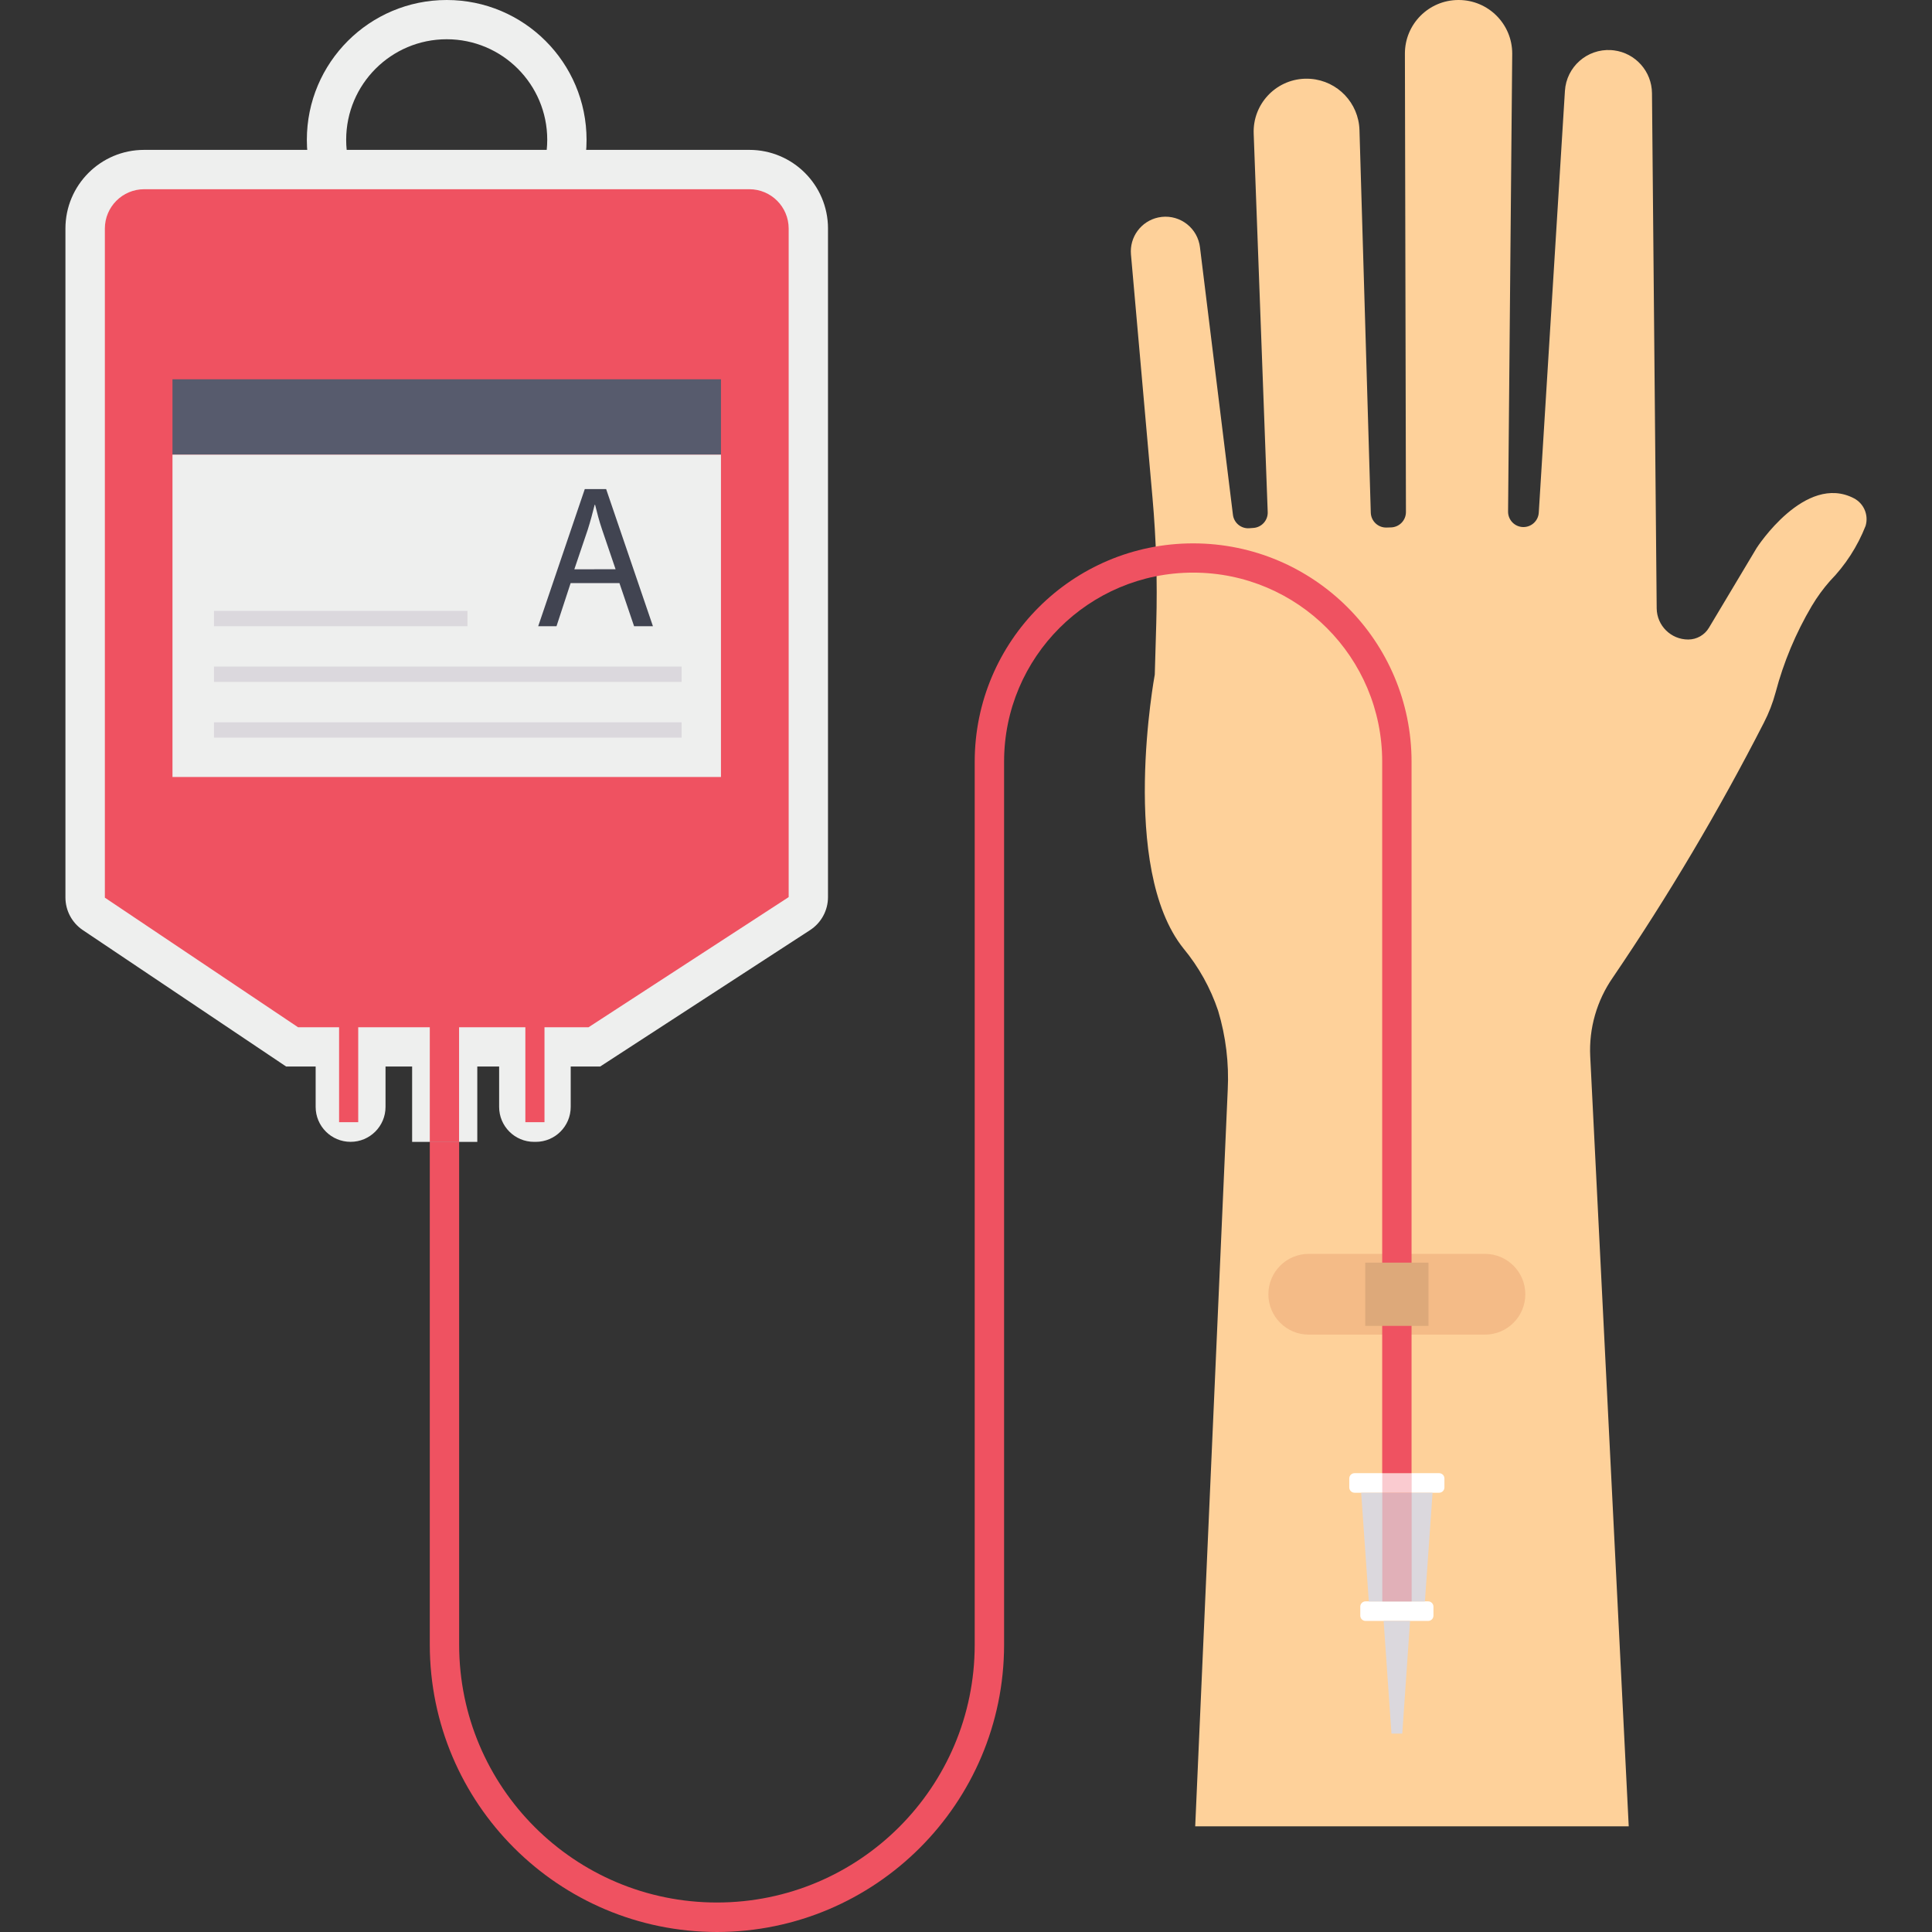 <svg id="Capa_1" enable-background="new 0 0 490.139 490.139" height="512" viewBox="0 0 490.139 490.139" width="512" xmlns="http://www.w3.org/2000/svg"><rect x="0" y="0" width="490.139" height="490.139" fill="#333333" stroke="none"/><g><path d="m113.322 0c-19.596.003-35.479 15.892-35.476 35.487.003 19.596 15.891 35.479 35.487 35.475 19.596-.003 35.479-15.891 35.475-35.487 0-.002 0-.004 0-.006-.003-19.592-15.888-35.472-35.481-35.469-.001 0-.003 0-.005 0zm0 60.969c-14.086-.003-25.502-11.425-25.499-25.511s11.425-25.502 25.511-25.499c14.081.003 25.496 11.418 25.499 25.499-.014 14.083-11.428 25.497-25.511 25.511z" fill="#eeefee"/><path d="m210.058 57.98v169.612c.001 3.379-1.709 6.528-4.543 8.368l-53.252 34.609h-7.478v10.251c0 4.896-3.969 8.864-8.864 8.864h-.43c-4.896 0-8.864-3.969-8.864-8.864v-10.257h-5.541v19.127h-16.533v-19.127h-6.748v10.251c0 4.896-3.969 8.864-8.864 8.864-4.896 0-8.864-3.969-8.864-8.864v-10.251h-7.501l-51.56-34.597c-2.761-1.853-4.417-4.959-4.417-8.285v-169.701c0-11.023 8.936-19.958 19.958-19.958h153.533c11.023-.007 19.964 8.924 19.97 19.946-.002.004-.002.008-.002.012z" fill="#eeefee"/><path d="m75.617 260.61-49.014-32.875v-169.755c.007-5.507 4.469-9.97 9.976-9.976h153.509c5.514-.003 9.987 4.462 9.994 9.976v169.612l-50.771 33.019h-73.694z" fill="#ef5261"/><path d="m43.758 96.223h139.146v19.127h-139.146z" fill="#575b6d"/><path d="m43.758 115.35h139.146v81.769h-139.146z" fill="#eeefee"/><g fill="#ef5261"><path d="m133.28 258.369h4.854v26.324h-4.854z"/><path d="m109.036 258.369h7.43v31.315h-7.43z"/><path d="m86.023 258.369h4.854v26.324h-4.854z"/></g><path d="m54.284 154.98h64.31v3.891h-64.31z" fill="#dbd8dd"/><path d="m54.284 169.11h118.637v3.891h-118.637z" fill="#dbd8dd"/><path d="m54.284 183.246h118.637v3.891h-118.637z" fill="#dbd8dd"/><path d="m144.768 147.926-3.586 10.944h-4.644l11.817-34.788h5.421l11.871 34.788h-4.782l-3.718-10.944zm11.405-3.508-3.407-10.012c-.777-2.271-1.291-4.334-1.793-6.348h-.108c-.514 2.068-1.082 4.184-1.751 6.3l-3.407 10.066z" fill="#414451"/><path d="m428.301 162.242c2.155-.003 4.15-1.138 5.254-2.989l12.116-20.263s12.283-19.074 24.71-12.552c2.498 1.335 3.716 4.24 2.917 6.958-2.053 5.231-5.134 9.997-9.062 14.017-1.709 1.944-3.236 4.041-4.561 6.264l-.06.096c-4.038 6.841-7.118 14.204-9.151 21.883-.716 2.672-1.718 5.26-2.989 7.717-11.422 22.308-24.214 43.887-38.303 64.615-4.077 5.862-6.095 12.91-5.738 20.042l9.767 195.308h-109.981l8.249-186.809c.349-6.797-.476-13.603-2.439-20.12-1.932-5.752-4.907-11.099-8.775-15.774-16.414-20.466-7.292-69.498-7.292-69.498l.377-12.965c.307-10.641-.013-21.291-.956-31.895l-5.463-61.722c-.392-4.427 2.577-8.451 6.922-9.384 4.755-1.017 9.434 2.012 10.452 6.767.054.251.096.504.128.758l8.368 67.908c.256 2.059 2.079 3.557 4.148 3.407l1.058-.078c2.094-.15 3.693-1.931 3.616-4.029l-3.557-96.019c-.274-7.409 5.511-13.638 12.92-13.912.517-.019 1.035-.008 1.551.032 6.834.537 12.165 6.137 12.367 12.989l2.869 97.065c.065 2.151 1.861 3.843 4.013 3.778.005 0 .011 0 .016-.001l1.124-.036c2.103-.071 3.77-1.799 3.766-3.903l-.263-116.282c-.014-7.506 6.061-13.602 13.568-13.615h.066c7.507-.001 13.593 6.085 13.593 13.591 0 .052 0 .104-.001.156l-1.052 116.031c-.02 2.152 1.709 3.913 3.861 3.933h.036c2.06.001 3.765-1.602 3.891-3.658l6.635-106.994c.376-6.092 5.619-10.726 11.711-10.351.245.015.49.038.733.07 5.475.704 9.591 5.341 9.641 10.861l1.195 130.712c.057 4.379 3.626 7.898 8.005 7.891z" fill="#fed19a"/><path d="m332.025 318.1h44.698c5.658 0 10.245 4.587 10.245 10.245 0 5.658-4.587 10.245-10.245 10.245h-44.698c-5.658 0-10.245-4.587-10.245-10.245 0-5.658 4.587-10.245 10.245-10.245z" fill="#f4bb87"/><path d="m343.645 373.737h21.459c.739 0 1.339.599 1.339 1.339v2.283c0 .739-.599 1.339-1.339 1.339h-21.459c-.739 0-1.339-.599-1.339-1.339v-2.283c0-.74.599-1.339 1.339-1.339z" fill="#fff"/><path d="m346.436 406.259h15.882c.739 0 1.339.599 1.339 1.339v2.283c0 .739-.599 1.339-1.339 1.339h-15.882c-.739 0-1.339-.599-1.339-1.339v-2.283c0-.739.6-1.339 1.339-1.339z" fill="#fff"/><path d="m357.727 411.214-1.978 28.584h-2.744l-1.984-28.584z" fill="#dbd8dd"/><path d="m181.887 490.139c-40.214-.04-72.805-32.626-72.851-72.839v-127.616h7.448v127.615c.022 36.118 29.319 65.38 65.437 65.358 36.087-.022 65.336-29.271 65.358-65.358v-224.035c0-30.604 24.809-55.413 55.413-55.413s55.413 24.809 55.413 55.413v180.473h-7.448v-180.473c.017-26.489-21.442-47.976-47.931-47.993s-47.976 21.442-47.993 47.931v.062 224.029c-.043 40.214-32.632 72.803-72.846 72.846z" fill="#ef5261"/><path d="m363.436 378.704-1.943 27.585h-14.232l-1.943-27.585z" fill="#dbd8dd"/><path d="m346.352 320.324h16.043v16.043h-16.043z" fill="#dda97a"/><path d="m350.68 373.707h7.448v32.576h-7.448z" fill="#ef5261" opacity=".3"/></g></svg>